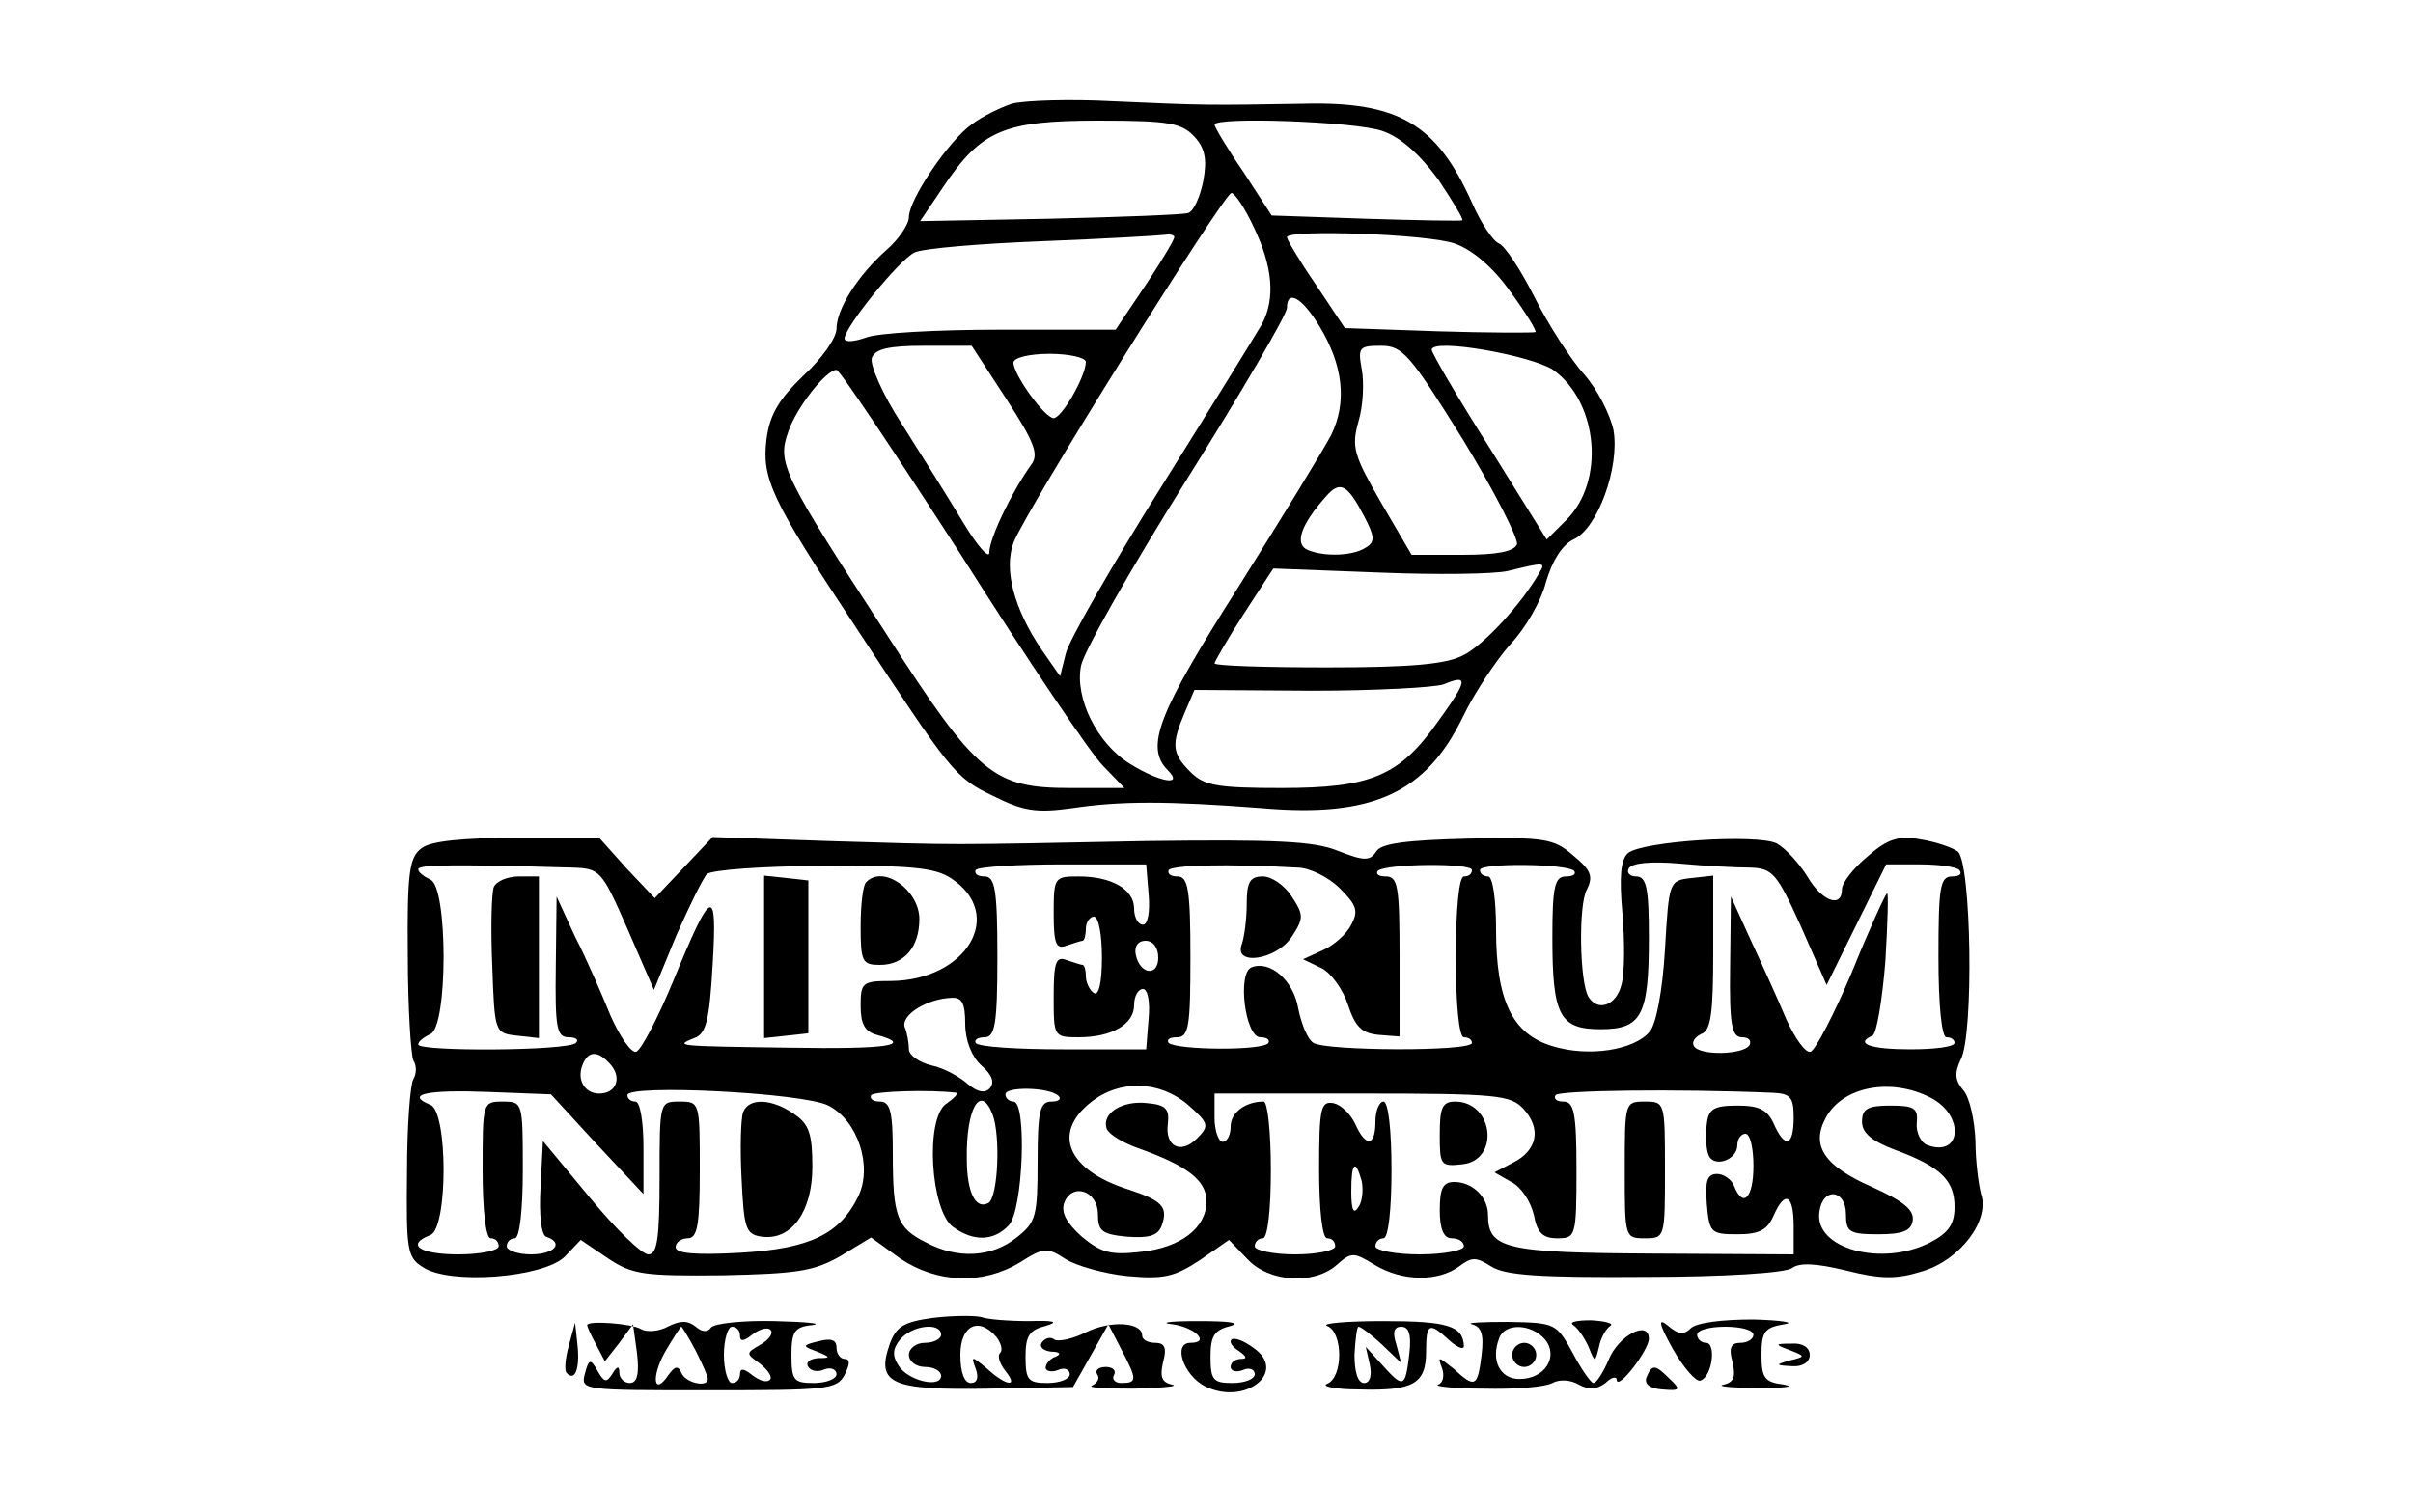 <?xml version="1.0" standalone="no"?>
<!DOCTYPE svg PUBLIC "-//W3C//DTD SVG 20010904//EN"
 "http://www.w3.org/TR/2001/REC-SVG-20010904/DTD/svg10.dtd">
<svg version="1.0" xmlns="http://www.w3.org/2000/svg"
 width="300pt" height="188pt" viewBox="0 0 300 188"
 preserveAspectRatio="xMidYMid meet">
<g transform="translate(0,188) scale(0.1,-0.1)"
fill="#000000" stroke="none">
<path d="M1258 1751 c-15 -5 -37 -16 -49 -25 -29 -20 -79 -94 -79 -116 0 -9
-13 -28 -28 -41 -35 -31 -62 -73 -62 -98 0 -11 -18 -37 -41 -58 -30 -29 -42
-48 -46 -79 -6 -49 5 -74 111 -234 119 -181 123 -187 171 -210 38 -19 54 -21
98 -15 60 9 118 9 236 0 138 -12 204 19 250 114 15 31 42 71 59 90 18 19 38
53 44 77 8 27 20 46 34 53 30 13 58 90 50 136 -4 19 -20 51 -37 70 -16 18 -44
61 -61 95 -17 34 -37 64 -44 67 -8 3 -23 26 -34 51 -44 98 -91 126 -210 123
-118 -2 -123 -2 -235 3 -55 3 -112 1 -127 -3z m227 -41 c13 -14 16 -28 11 -55
-4 -20 -12 -38 -19 -40 -7 -2 -84 -5 -172 -7 l-161 -3 29 43 c47 70 75 82 193
82 88 0 103 -3 119 -20z m234 7 c23 -8 46 -29 69 -60 18 -27 32 -50 30 -51 -2
-1 -56 0 -120 2 l-117 4 -35 54 c-20 29 -36 56 -36 59 0 10 176 4 209 -8z
m-160 -120 c23 -48 27 -88 10 -120 -7 -12 -63 -103 -125 -202 -62 -99 -116
-193 -119 -208 l-7 -28 -23 33 c-35 52 -47 100 -35 133 14 38 262 435 271 435
4 0 17 -19 28 -43z m-99 -12 c0 -3 -16 -30 -36 -60 l-37 -55 -143 0 c-78 0
-154 -4 -168 -10 -14 -5 -26 -6 -26 -1 0 14 68 98 87 107 10 5 81 11 158 14
77 3 146 7 153 8 6 1 12 0 12 -3z m349 -8 c22 -8 47 -29 69 -60 19 -26 33 -49
31 -50 -2 -1 -56 -1 -121 1 l-116 4 -36 54 c-20 29 -36 56 -36 59 0 10 176 4
209 -8z m-169 -102 c30 -49 35 -95 15 -136 -10 -19 -62 -104 -116 -190 -99
-156 -116 -198 -87 -227 20 -20 -10 -15 -47 8 -41 25 -69 82 -61 122 3 17 62
121 131 231 69 110 125 206 125 214 0 23 18 14 40 -22z m-389 -91 c35 -54 41
-69 31 -82 -25 -35 -52 -92 -52 -109 0 -9 -15 8 -33 38 -18 30 -52 84 -76 122
-24 37 -40 74 -37 82 4 11 21 15 65 15 l59 0 43 -66z m568 -51 c39 -64 69
-123 67 -130 -4 -9 -25 -13 -68 -13 l-63 0 -38 65 c-34 59 -37 69 -28 101 6
20 7 49 4 65 -5 27 -3 29 24 29 27 0 36 -11 102 -117z m112 87 c56 -40 65
-139 16 -187 l-24 -24 -71 114 c-40 63 -72 118 -72 122 0 15 124 -7 151 -25z
m-581 10 c0 -18 -30 -70 -40 -70 -11 0 -50 54 -50 69 0 6 19 11 45 11 25 0 45
-5 45 -10z m-154 -242 c81 -128 160 -245 175 -260 l27 -28 -67 0 c-96 0 -116
16 -228 190 -130 200 -137 214 -123 253 10 30 47 77 60 77 4 0 74 -105 156
-232z m500 50 c13 -25 14 -32 2 -39 -15 -10 -50 -12 -72 -3 -17 7 -9 31 22 66
18 21 27 16 48 -24z m218 -70 c-22 -39 -70 -91 -95 -103 -21 -11 -64 -15 -169
-15 -77 0 -140 2 -140 5 0 2 16 30 36 61 l37 57 131 -5 c72 -3 145 -2 161 2
45 11 47 11 39 -2z m-126 -185 c-48 -68 -83 -83 -195 -83 -80 0 -96 3 -113 20
-23 23 -24 34 -7 74 l12 28 145 -1 c80 0 154 4 165 8 31 13 30 5 -7 -46z"/>
<path d="M524 825 c-15 -11 -18 -30 -17 -133 0 -66 4 -125 7 -131 4 -6 4 -16
0 -23 -4 -6 -8 -59 -8 -116 -1 -96 0 -106 20 -118 33 -22 149 -13 176 13 l20
21 34 -23 c30 -20 44 -22 142 -21 93 2 114 5 147 24 l38 23 36 -26 c46 -31
103 -33 149 -5 30 19 34 19 57 4 13 -8 47 -18 77 -21 45 -4 58 -1 90 20 l36
25 23 -24 c27 -29 83 -32 111 -7 18 16 21 16 47 0 35 -21 79 -21 105 -2 16 12
21 12 40 0 17 -11 60 -14 191 -13 99 0 175 5 183 11 9 7 30 6 67 -3 44 -11 63
-11 95 -1 47 14 84 63 73 96 -3 11 -7 41 -7 66 -1 25 -7 54 -15 63 -11 13 -11
22 -3 39 16 31 13 244 -4 258 -7 5 -27 12 -46 15 -27 5 -41 1 -66 -21 -18 -15
-32 -33 -32 -41 0 -24 -25 -15 -43 16 -10 16 -27 35 -38 41 -24 12 -167 3
-185 -12 -9 -8 -11 -29 -7 -74 3 -35 3 -75 -1 -89 -6 -26 -29 -35 -41 -16 -11
17 -13 115 -2 134 8 16 5 24 -17 42 -24 21 -35 23 -131 21 -78 -2 -108 -6
-114 -16 -8 -12 -15 -12 -48 1 -30 12 -77 14 -238 12 -256 -5 -227 -5 -395 0
l-144 5 -36 -38 -36 -38 -35 37 -34 38 -102 0 c-67 0 -108 -4 -119 -13z m187
-24 c35 -1 37 -3 69 -76 l33 -76 28 68 c16 36 33 71 38 76 5 5 70 10 144 10
108 1 139 -2 159 -15 69 -45 20 -127 -74 -128 -36 0 -38 -2 -38 -31 0 -22 5
-32 20 -36 48 -13 11 -18 -107 -16 -145 2 -144 2 -120 12 15 5 19 22 23 91 6
100 -1 97 -49 -20 -19 -46 -40 -86 -46 -88 -6 -2 -20 18 -32 45 -11 27 -30 71
-44 98 l-23 50 -1 -87 c-1 -76 1 -88 16 -88 9 0 13 -3 9 -7 -9 -10 -196 -11
-196 -2 0 4 7 9 15 13 22 8 22 184 0 192 -8 4 -15 9 -15 13 0 6 50 6 191 2z
m717 -33 c2 -22 -1 -38 -7 -38 -6 0 -11 9 -11 20 0 24 -28 40 -69 40 -30 0
-31 -1 -31 -46 0 -38 3 -45 16 -40 9 3 18 6 20 6 2 0 4 7 4 15 0 8 5 15 10 15
6 0 10 -23 10 -51 0 -31 -4 -48 -10 -44 -5 3 -10 13 -10 21 0 8 -2 14 -4 14
-2 0 -11 3 -20 6 -13 5 -16 -2 -16 -45 0 -50 0 -51 31 -51 41 0 69 16 69 40 0
11 5 20 11 20 6 0 9 -16 7 -37 l-3 -38 -103 0 c-57 0 -106 3 -109 8 -2 4 3 7
11 7 13 0 16 16 16 100 0 84 -3 100 -16 100 -8 0 -13 3 -11 8 3 4 52 7 109 7
l103 0 3 -37z m185 33 c15 0 39 -12 53 -26 21 -21 23 -28 14 -45 -6 -12 -22
-26 -36 -32 l-24 -11 23 -11 c12 -6 27 -27 33 -46 9 -27 17 -35 38 -37 l26 -2
0 100 c0 86 -2 99 -17 99 -9 0 -13 3 -10 7 10 9 117 10 117 1 0 -5 -4 -8 -10
-8 -6 0 -10 -40 -10 -100 0 -60 4 -100 10 -100 6 0 10 -3 10 -7 0 -11 -182
-10 -197 0 -7 4 -15 23 -19 43 -6 35 -35 60 -58 51 -18 -7 -8 -87 11 -87 8 0
12 -3 10 -7 -6 -10 -114 -9 -124 0 -3 4 1 7 10 7 15 0 17 13 17 100 0 84 -3
100 -16 100 -8 0 -13 3 -11 8 5 6 72 8 160 3z m344 -4 c3 -4 -1 -7 -10 -7 -14
0 -17 -12 -17 -76 0 -97 9 -114 60 -114 51 0 60 17 60 114 0 62 -3 76 -16 76
-8 0 -12 5 -9 10 4 7 29 9 63 6 32 -3 71 -5 88 -5 28 -1 33 -7 63 -73 l32 -73
37 75 37 75 42 0 c23 0 45 -3 49 -7 4 -5 0 -8 -9 -8 -15 0 -17 -13 -17 -100 0
-60 4 -100 10 -100 6 0 10 -3 10 -7 0 -5 -25 -8 -55 -8 -49 0 -70 7 -47 17 5
2 12 43 16 92 3 50 4 88 2 85 -3 -3 -23 -47 -44 -99 -22 -52 -45 -96 -51 -98
-6 -2 -19 16 -30 40 -10 24 -30 68 -44 98 l-25 55 -1 -87 c-1 -73 2 -88 15
-88 8 0 12 -4 9 -10 -8 -12 -62 -13 -69 -1 -3 5 1 11 9 15 12 4 15 25 15 101
l0 96 -27 -3 c-28 -3 -28 -4 -33 -89 -3 -51 -11 -93 -19 -102 -19 -23 -76 -32
-121 -18 -50 15 -70 57 -70 145 0 37 -4 66 -10 66 -5 0 -10 3 -10 8 0 9 107 8
117 -1z m-517 -108 c0 -24 -23 -21 -28 4 -2 10 3 17 12 17 10 0 16 -9 16 -21z
m-240 -82 c0 -21 8 -41 20 -52 14 -12 17 -22 10 -29 -6 -6 -15 -4 -27 6 -10 9
-30 20 -45 23 -16 4 -28 13 -28 20 0 7 -2 20 -5 27 -6 15 27 36 58 37 13 1 17
-7 17 -32z m-440 -52 c13 -16 6 -35 -15 -35 -18 0 -28 17 -21 35 7 19 20 19
36 0z m-18 -98 l58 -62 0 58 c0 31 -4 57 -10 57 -5 0 -10 3 -10 8 0 14 219 3
250 -13 37 -19 55 -76 37 -113 -23 -47 -60 -65 -147 -70 -55 -3 -80 -1 -80 7
0 6 7 11 15 11 12 0 15 16 15 85 0 84 0 85 -25 85 -25 0 -25 0 -25 -95 0 -76
-3 -95 -14 -95 -8 0 -41 32 -73 71 l-58 70 -3 -58 c-2 -34 1 -59 7 -61 23 -8
10 -22 -19 -22 -16 0 -30 5 -30 10 0 6 5 10 10 10 6 0 10 35 10 85 0 84 0 85
-25 85 -25 0 -25 -1 -25 -85 0 -50 4 -85 10 -85 6 0 10 -4 10 -10 0 -5 -22
-10 -50 -10 -48 0 -66 12 -35 24 22 8 22 154 0 162 -32 13 -4 19 72 16 l78 -3
57 -62z m447 64 c3 -1 -3 -7 -13 -14 -26 -19 -19 -133 9 -153 25 -18 50 -18
69 2 18 18 23 154 6 154 -5 0 -10 4 -10 9 0 10 55 9 66 -2 4 -4 0 -7 -9 -7
-14 0 -17 -12 -17 -74 0 -69 -2 -76 -26 -95 -31 -25 -74 -27 -113 -6 -36 18
-41 32 -41 111 0 51 -3 64 -16 64 -8 0 -13 3 -11 8 4 5 74 7 106 3z m288 -15
c26 -23 27 -26 11 -42 -20 -20 -40 -10 -36 19 2 18 -3 23 -25 25 -32 4 -58
-13 -51 -32 3 -7 21 -18 42 -25 58 -21 82 -39 82 -65 0 -33 -32 -58 -83 -63
-36 -4 -48 -1 -72 19 -19 17 -26 30 -22 42 10 26 42 15 42 -14 0 -21 5 -25 36
-28 27 -2 38 1 43 13 9 24 1 32 -42 46 -75 24 -94 70 -46 108 36 29 86 27 121
-3z m726 15 c23 -1 27 -5 27 -31 0 -36 -11 -39 -25 -7 -8 17 -18 22 -45 22
-29 0 -36 -4 -38 -23 -2 -13 -1 -30 2 -38 6 -17 36 -7 36 12 0 8 5 14 10 14 6
0 10 -18 10 -40 0 -40 -13 -53 -24 -25 -3 8 -13 15 -21 15 -13 0 -15 -9 -13
-37 3 -36 5 -38 38 -38 27 0 37 5 45 23 14 32 25 27 25 -13 l0 -35 -175 1
c-184 1 -205 6 -205 48 0 22 -19 41 -42 41 -14 0 -18 -8 -18 -35 0 -24 5 -35
15 -35 8 0 15 -4 15 -10 0 -5 -25 -10 -55 -10 -30 0 -55 5 -55 10 0 6 5 10 10
10 6 0 10 35 10 85 0 50 -4 85 -10 85 -5 0 -10 -11 -10 -25 0 -31 -12 -32 -25
-3 -6 13 -18 24 -27 26 -16 3 -18 -6 -18 -82 0 -51 4 -86 10 -86 6 0 10 -4 10
-10 0 -5 -22 -10 -50 -10 -27 0 -50 5 -50 10 0 6 5 10 10 10 6 0 10 35 10 85
0 47 -4 85 -9 85 -23 0 -41 -14 -41 -31 0 -10 -4 -19 -10 -19 -5 0 -10 14 -10
30 l0 30 183 0 c169 0 185 -2 201 -19 23 -25 17 -52 -13 -67 l-23 -12 21 -12
c12 -6 24 -24 28 -41 4 -22 11 -29 29 -29 23 0 24 2 24 85 0 70 -3 85 -16 85
-8 0 -13 3 -10 8 3 6 150 8 269 3z m197 -6 c43 -22 39 -75 -4 -59 -8 3 -14 16
-13 27 2 19 -3 22 -33 22 -28 0 -35 -4 -35 -20 0 -14 12 -24 41 -35 57 -21 74
-38 74 -71 0 -21 -7 -32 -30 -44 -60 -31 -145 -8 -138 38 4 31 33 28 33 -3 0
-22 4 -25 40 -25 30 0 41 4 43 17 2 13 -11 24 -51 42 -59 26 -76 51 -57 86 21
39 81 50 130 25z m-1166 -21 c10 -26 7 -102 -5 -110 -16 -9 -27 13 -27 55 -1
62 17 94 32 55z m459 -83 c2 -10 1 -25 -4 -32 -6 -10 -9 -4 -9 19 0 36 5 42
13 13z"/>
<path d="M614 777 c-3 -8 -4 -52 -2 -98 3 -83 3 -84 31 -87 l27 -3 0 100 0
101 -25 0 c-14 0 -28 -6 -31 -13z"/>
<path d="M950 690 l0 -101 28 3 27 3 0 95 0 95 -27 3 -28 3 0 -101z"/>
<path d="M1077 783 c-4 -3 -7 -28 -7 -55 0 -44 2 -48 24 -48 30 0 49 22 49 57
0 36 -45 68 -66 46z"/>
<path d="M1550 756 c0 -19 -3 -41 -6 -50 -11 -28 43 -20 62 9 15 23 15 27 0
50 -9 14 -25 25 -36 25 -16 0 -20 -7 -20 -34z"/>
<path d="M924 497 c-3 -8 -4 -45 -2 -83 3 -62 5 -69 25 -72 37 -5 63 31 63 87
0 40 -4 53 -22 65 -28 20 -57 21 -64 3z"/>
<path d="M1790 469 c0 -38 1 -40 28 -37 47 5 39 78 -9 78 -16 0 -19 -8 -19
-41z"/>
<path d="M2020 425 c0 -84 0 -85 25 -85 25 0 25 1 25 85 0 84 0 85 -25 85 -25
0 -25 -1 -25 -85z"/>
<path d="M1160 241 c-37 -5 -46 -11 -54 -33 -17 -49 2 -57 122 -55 l106 2 22
39 22 39 16 -31 c20 -38 20 -42 0 -42 -8 0 -12 5 -9 10 3 5 -1 10 -10 10 -9 0
-14 -4 -11 -9 4 -5 0 -11 -6 -14 -7 -3 16 -4 52 -4 36 1 57 3 47 5 -13 3 -15
10 -11 28 5 18 2 24 -10 24 -9 0 -16 4 -16 9 0 17 -40 19 -70 4 -16 -8 -34
-12 -39 -9 -5 4 -12 2 -16 -4 -3 -5 2 -10 12 -11 10 0 13 -3 6 -6 -7 -2 -13
-9 -13 -14 0 -4 7 -6 15 -3 8 4 15 1 15 -5 0 -6 -12 -11 -28 -11 -24 0 -27 4
-27 33 0 26 5 33 25 38 17 5 11 7 -20 6 -25 0 -52 2 -60 5 -8 2 -35 2 -60 -1z
m10 -21 c0 -5 -9 -10 -20 -10 -11 0 -20 -7 -20 -15 0 -8 9 -15 20 -15 11 0 20
-5 20 -11 0 -16 -42 -6 -53 13 -8 12 -7 21 2 32 15 18 51 22 51 6z m69 -3 c6
-8 8 -17 4 -20 -3 -4 0 -13 7 -22 17 -21 1 -19 -23 3 -19 16 -20 16 -14 0 4
-11 2 -18 -6 -18 -8 0 -13 13 -13 35 0 37 23 48 45 22z"/>
<path d="M730 232 c0 -2 5 -13 11 -24 l11 -21 18 23 17 23 5 -36 c3 -26 0 -37
-9 -37 -7 0 -13 6 -13 13 0 9 -3 8 -9 -2 -7 -11 -10 -10 -18 4 -9 16 -11 15
-16 -4 -5 -20 -2 -20 154 -20 148 0 159 1 169 19 7 14 7 20 0 20 -5 0 -10 6
-10 14 0 10 -7 12 -22 8 -21 -5 -21 -6 -2 -13 17 -7 17 -8 1 -8 -10 -1 -16 -5
-12 -11 3 -5 12 -7 20 -3 8 3 15 0 15 -6 0 -6 -13 -11 -28 -11 -25 0 -28 3
-28 35 0 29 4 35 26 37 14 2 -8 4 -47 5 -40 1 -75 -3 -79 -8 -4 -6 -11 -6 -19
1 -10 8 -19 8 -35 0 -11 -6 -26 -7 -33 -3 -11 7 -67 11 -67 5z m135 -32 c8
-16 15 -31 15 -35 0 -11 -28 -5 -33 8 -4 9 -8 8 -16 -3 -18 -27 -22 -3 -4 29
10 17 19 31 20 31 1 0 9 -13 18 -30z m55 19 c0 -8 5 -7 15 1 9 7 19 10 23 6 4
-4 -2 -12 -12 -18 -19 -11 -19 -11 -1 -24 10 -8 16 -17 12 -20 -4 -4 -13 -1
-22 6 -10 8 -15 9 -15 1 0 -6 -4 -11 -10 -11 -5 0 -10 16 -10 35 0 19 5 35 10
35 6 0 10 -5 10 -11z"/>
<path d="M1458 233 c28 -4 47 -23 22 -23 -22 0 -9 -40 18 -54 50 -25 104 18
60 48 -12 9 -24 13 -27 10 -3 -3 1 -9 9 -14 10 -7 11 -10 3 -10 -7 0 -13 -4
-13 -10 0 -5 7 -7 15 -4 8 4 15 1 15 -5 0 -6 -12 -11 -28 -11 -24 0 -27 4 -27
33 0 26 5 33 25 38 14 4 -3 6 -40 6 -36 0 -50 -2 -32 -4z"/>
<path d="M1650 231 c20 -8 20 -64 0 -72 -8 -3 10 -7 40 -7 67 -2 83 7 83 47 0
36 4 37 29 14 10 -9 18 -12 18 -7 -1 25 -20 31 -100 31 -47 0 -78 -3 -70 -6z
m68 -23 l24 -23 -6 23 c-5 15 -3 22 6 22 10 0 13 -10 10 -35 -5 -41 -7 -42
-34 -12 l-20 22 5 -22 c3 -14 0 -23 -7 -23 -8 0 -12 14 -12 35 1 19 3 35 5 35
3 0 16 -10 29 -22z"/>
<path d="M1830 233 c12 -3 15 -13 12 -38 -5 -40 -8 -42 -35 -17 -19 15 -20 16
-14 0 3 -9 1 -18 -5 -20 -6 -2 20 -5 57 -5 38 -1 76 2 85 7 9 5 23 4 33 -2 13
-7 22 -6 33 2 7 7 14 9 14 4 1 -14 40 37 40 51 0 24 -38 4 -50 -26 -7 -16 -15
-29 -19 -29 -3 0 -15 17 -26 38 -20 36 -21 37 -80 38 -33 0 -53 -1 -45 -3z
m91 -19 c17 -21 0 -49 -32 -49 -24 0 -36 23 -25 51 7 19 40 18 57 -2z"/>
<path d="M1880 195 c0 -8 7 -15 15 -15 8 0 15 7 15 15 0 8 -7 15 -15 15 -8 0
-15 -7 -15 -15z"/>
<path d="M1956 232 c6 -4 14 -16 19 -27 8 -20 8 -20 13 0 2 11 9 23 14 26 5 3
-6 6 -24 7 -17 0 -28 -2 -22 -6z"/>
<path d="M2080 202 c13 -23 29 -41 34 -39 15 5 20 47 7 47 -6 0 -11 5 -11 10
0 6 16 10 35 10 19 0 35 -4 35 -10 0 -5 -7 -10 -16 -10 -12 0 -15 -6 -10 -24
4 -18 2 -25 -11 -28 -10 -2 9 -4 42 -4 33 0 48 1 33 4 -24 3 -28 8 -28 37 0
29 4 34 28 38 15 2 -2 5 -38 6 -39 0 -71 -4 -78 -11 -8 -8 -15 -8 -28 3 -13
11 -12 3 6 -29z"/>
<path d="M707 206 c-4 -15 -6 -31 -2 -34 10 -10 16 6 13 35 l-3 28 -8 -29z"/>
<path d="M2225 201 c20 -8 20 -8 0 -13 -18 -5 -18 -6 3 -7 13 -1 22 5 22 14 0
9 -9 15 -22 14 -22 0 -22 -1 -3 -8z"/>
<path d="M2047 167 c-3 -8 4 -14 20 -15 22 -2 23 0 9 13 -18 18 -22 19 -29 2z"/>
</g>
</svg>
